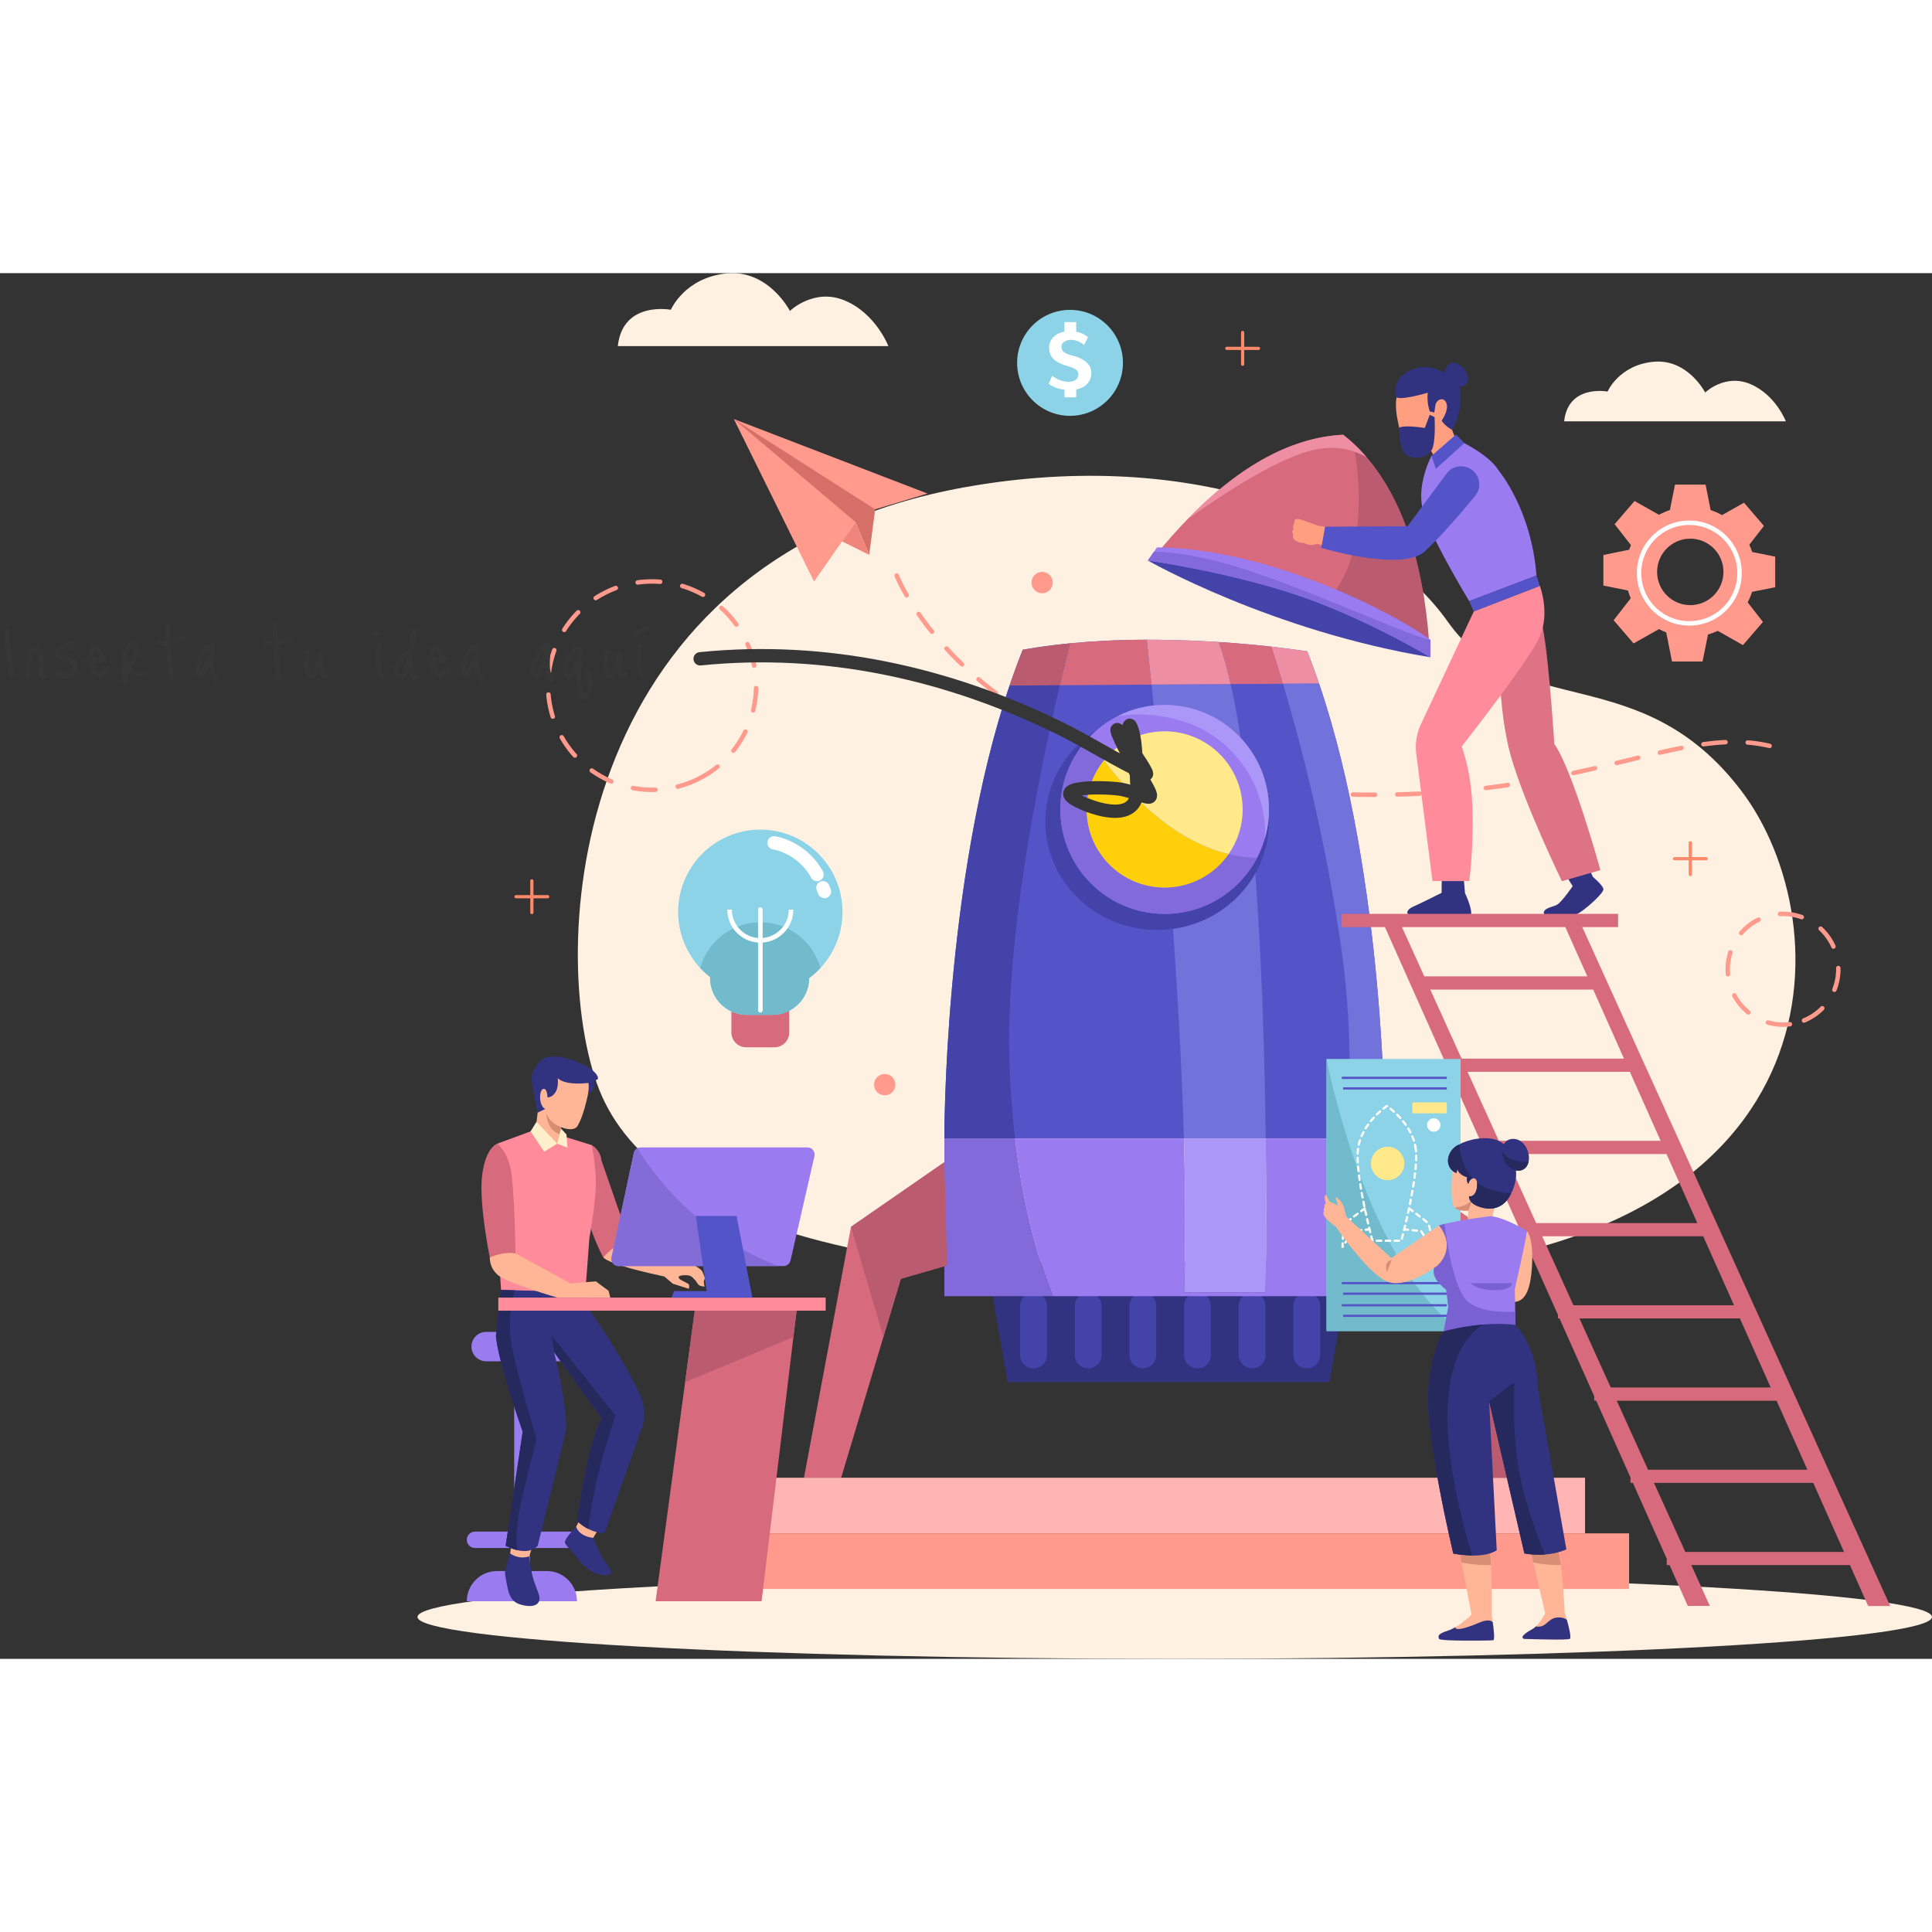 <svg width="1em" height="1em" viewBox="0 0 435 312" fill="none" xmlns="http://www.w3.org/2000/svg">
<rect x="0" y="0" width="435" height="312" fill="#333333" stroke="none"/>
<g clip-path="url(#clip0_913_1)">
<path d="M264.496 312C358.659 312 434.993 307.777 434.993 302.568C434.993 297.359 358.659 293.136 264.496 293.136C170.334 293.136 94 297.359 94 302.568C94 307.777 170.334 312 264.496 312Z" fill="#FFF1E2"/>
<path d="M217.379 48.177C268.829 39.005 310.001 55.87 326.001 78.517C342.001 101.163 369.278 86.674 392.012 116.478C414.747 146.282 415.499 219.843 307.911 225.182C200.33 230.522 145.733 214.975 134.333 182.287C122.933 149.6 129.624 63.818 217.379 48.177Z" fill="#FFF1E2"/>
<path d="M201.878 68.077C201.878 68.077 218.254 110.052 285.705 116.326C353.155 122.599 376.172 100.243 399.695 106.763" stroke="#FF9A8D" stroke-miterlimit="10" stroke-linecap="round" stroke-linejoin="round" stroke-dasharray="5 5"/>
<path d="M183.281 69.439L193.965 54.11L208.836 49.626L165.234 32.855L183.281 69.439Z" fill="#FF9A8D"/>
<path d="M165.234 32.855L192.619 56.037L195.701 63.434L197.046 53.183L165.234 32.855Z" fill="#D66F67"/>
<path d="M189.588 60.391L195.701 63.434L192.619 56.037L189.588 60.391Z" fill="#EF857D"/>
<path d="M157.296 113.856C168.865 108.062 173.555 93.972 167.77 82.385C161.985 70.797 147.917 66.101 136.348 71.894C124.778 77.688 120.089 91.778 125.874 103.365C131.658 114.953 145.727 119.649 157.296 113.856Z" stroke="#FF9A8D" stroke-linecap="round" stroke-linejoin="round" stroke-dasharray="5.08 5.08"/>
<path d="M406.175 168.271C412.538 165.664 415.586 158.384 412.982 152.011C410.378 145.638 403.11 142.586 396.747 145.193C390.384 147.801 387.336 155.081 389.94 161.454C392.543 167.827 399.812 170.879 406.175 168.271Z" stroke="#FF9A8D" stroke-miterlimit="10" stroke-linecap="round" stroke-linejoin="round" stroke-dasharray="5 5"/>
<path d="M240.923 32.13C247.503 32.13 252.836 26.788 252.836 20.198C252.836 13.609 247.503 8.267 240.923 8.267C234.344 8.267 229.01 13.609 229.01 20.198C229.01 26.788 234.344 32.13 240.923 32.13Z" fill="#8CD3E8"/>
<path d="M244.815 24.907C244.207 25.559 243.375 25.987 242.312 26.182V27.957H239.664V26.24C238.167 26.059 236.981 25.617 236.12 24.9L236.923 23.096C237.133 23.292 237.422 23.495 237.805 23.705C238.182 23.915 238.616 24.096 239.107 24.241C239.599 24.386 240.091 24.458 240.598 24.458C241.212 24.458 241.733 24.32 242.16 24.038C242.587 23.763 242.804 23.321 242.804 22.719C242.804 22.386 242.681 22.104 242.428 21.872C242.182 21.64 241.878 21.452 241.523 21.307C241.169 21.162 240.706 21.01 240.135 20.843C239.361 20.619 238.695 20.351 238.131 20.039C237.567 19.727 237.104 19.307 236.749 18.771C236.395 18.242 236.214 17.576 236.214 16.779C236.214 16.185 236.352 15.642 236.619 15.142C236.887 14.642 237.285 14.229 237.798 13.888C238.312 13.548 238.934 13.309 239.664 13.186V11.02H242.312V13.193C242.941 13.309 243.491 13.497 243.968 13.736C244.438 13.982 244.771 14.229 244.966 14.475L244.077 16.192C243.99 16.076 243.795 15.917 243.498 15.729C243.202 15.54 242.847 15.373 242.442 15.229C242.037 15.084 241.632 15.011 241.22 15.011C240.59 15.011 240.062 15.149 239.636 15.424C239.209 15.7 238.992 16.098 238.992 16.619C238.992 17.177 239.23 17.605 239.715 17.895C240.2 18.192 240.8 18.416 241.531 18.583C242.768 18.873 243.78 19.351 244.554 20.01C245.328 20.669 245.719 21.495 245.719 22.488C245.719 23.451 245.422 24.255 244.815 24.907Z" fill="white"/>
<path d="M174.369 174.305H168.011C166.174 174.305 164.677 172.812 164.677 170.965V164.836H177.697V170.965C177.697 172.812 176.207 174.305 174.369 174.305Z" fill="#D86A7D"/>
<path d="M189.689 143.826C189.689 148.702 187.801 153.136 184.727 156.446C183.953 157.28 183.107 158.033 182.196 158.714C182.188 163.292 178.478 167.009 173.906 167.009H168.17C163.592 167.009 159.874 163.285 159.874 158.699V158.475C159.078 157.859 158.34 157.185 157.653 156.446C154.579 153.143 152.691 148.702 152.691 143.826C152.691 133.59 160.973 125.295 171.194 125.295C181.407 125.295 189.689 133.59 189.689 143.826Z" fill="#8CD3E8"/>
<path d="M184.727 156.447C183.953 157.28 183.107 158.033 182.195 158.714C182.188 163.293 178.478 167.009 173.906 167.009H168.17C163.591 167.009 159.873 163.286 159.873 158.7V158.475C159.078 157.859 158.34 157.186 157.653 156.447C159.302 150.514 164.741 146.152 171.194 146.152C177.646 146.152 183.078 150.514 184.727 156.447Z" fill="#71BBCC"/>
<path d="M178.629 143.298H177.602C177.602 146.666 174.998 149.426 171.707 149.694V143.298C171.707 143.015 171.476 142.783 171.194 142.783C170.912 142.783 170.68 143.015 170.68 143.298V149.694C167.382 149.434 164.785 146.666 164.785 143.298H163.758C163.758 147.231 166.825 150.462 170.687 150.723V165.966C170.687 166.248 170.919 166.48 171.201 166.48C171.483 166.48 171.714 166.248 171.714 165.966V150.723C175.57 150.455 178.629 147.231 178.629 143.298Z" fill="white"/>
<path d="M174.275 128.266C174.275 128.266 180.488 129.128 183.96 135.409" stroke="white" stroke-width="3" stroke-miterlimit="10" stroke-linecap="round" stroke-linejoin="round"/>
<path d="M185.277 138.379L185.624 139.234" stroke="white" stroke-width="3" stroke-miterlimit="10" stroke-linecap="round" stroke-linejoin="round"/>
<path d="M399.694 70.722V63.832L394.515 62.789C394.334 62.224 394.11 61.681 393.864 61.145L397.162 56.907L392.67 51.69L387.73 54.48C386.92 54.023 386.059 53.646 385.162 53.349L384.019 47.605H377.141L375.983 53.342C375.13 53.625 374.305 53.98 373.524 54.407L368.034 51.306L363.542 56.523L367.224 61.253C367.072 61.586 366.934 61.934 366.811 62.282L361.01 63.456V70.345L366.529 71.446C366.71 72.047 366.927 72.634 367.173 73.199L363.318 78.155L367.81 83.371L373.531 80.14C374.052 80.429 374.602 80.676 375.159 80.893L376.461 87.449H383.339L384.562 81.364C385.321 81.147 386.059 80.871 386.761 80.538L392.439 83.747L396.931 78.531L393.495 74.12C393.893 73.366 394.226 72.576 394.493 71.751L399.694 70.722ZM380.576 74.75C376.453 74.75 373.104 71.403 373.104 67.266C373.104 63.137 376.446 59.782 380.576 59.782C384.707 59.782 388.048 63.13 388.048 67.266C388.041 71.403 384.699 74.75 380.576 74.75Z" fill="#FF9A8D"/>
<path d="M388.355 75.539C392.773 71.114 392.773 63.94 388.355 59.516C383.937 55.091 376.774 55.091 372.356 59.516C367.938 63.94 367.938 71.114 372.356 75.539C376.774 79.964 383.937 79.964 388.355 75.539Z" stroke="white" stroke-miterlimit="10" stroke-linecap="round" stroke-linejoin="round"/>
<path d="M283.354 16.576H280.149V13.366C280.149 13.163 279.99 13.004 279.788 13.004C279.585 13.004 279.426 13.163 279.426 13.366V16.576H276.222C276.019 16.576 275.86 16.735 275.86 16.938C275.86 17.14 276.019 17.3 276.222 17.3H279.426V20.509C279.426 20.712 279.585 20.872 279.788 20.872C279.99 20.872 280.149 20.712 280.149 20.509V17.3H283.354C283.556 17.3 283.715 17.14 283.715 16.938C283.715 16.742 283.549 16.576 283.354 16.576Z" fill="#FF8968"/>
<path d="M123.309 140.037H120.112V136.828C120.112 136.625 119.953 136.466 119.751 136.466C119.548 136.466 119.389 136.625 119.389 136.828V140.037H116.185C115.982 140.037 115.823 140.197 115.823 140.4C115.823 140.602 115.982 140.762 116.185 140.762H119.389V143.971C119.389 144.174 119.548 144.333 119.751 144.333C119.953 144.333 120.112 144.174 120.112 143.971V140.762H123.317C123.519 140.762 123.678 140.602 123.678 140.4C123.671 140.197 123.512 140.037 123.309 140.037Z" fill="#FF8968"/>
<path d="M384.143 131.474H380.938V128.265C380.938 128.062 380.779 127.902 380.577 127.902C380.374 127.902 380.215 128.062 380.215 128.265V131.474H377.011C376.808 131.474 376.649 131.633 376.649 131.836C376.649 132.039 376.808 132.198 377.011 132.198H380.215V135.408C380.215 135.611 380.374 135.77 380.577 135.77C380.779 135.77 380.938 135.611 380.938 135.408V132.198H384.143C384.345 132.198 384.504 132.039 384.504 131.836C384.504 131.633 384.338 131.474 384.143 131.474Z" fill="#FF8968"/>
<path d="M234.637 72.076C235.964 72.076 237.039 70.999 237.039 69.671C237.039 68.343 235.964 67.266 234.637 67.266C233.311 67.266 232.236 68.343 232.236 69.671C232.236 70.999 233.311 72.076 234.637 72.076Z" fill="#FF9A8D"/>
<path d="M199.201 185.12C200.528 185.12 201.603 184.043 201.603 182.715C201.603 181.386 200.528 180.31 199.201 180.31C197.875 180.31 196.8 181.386 196.8 182.715C196.8 184.043 197.875 185.12 199.201 185.12Z" fill="#FF9A8D"/>
<path d="M157.082 16.424H200.019C200.019 16.424 197.227 9.128 190.254 6.18C183.281 3.231 177.856 8.505 177.856 8.505C177.856 8.505 173.046 -0.869 163.592 0.066C154.138 1 151.042 8.245 151.042 8.245C151.042 8.245 140.192 6.18 139.107 16.431H157.082V16.424Z" fill="#FFF1E2"/>
<path d="M366.906 33.369H402.096C402.096 33.369 399.81 27.392 394.096 24.973C388.381 22.553 383.933 26.878 383.933 26.878C383.933 26.878 379.991 19.199 372.244 19.959C364.497 20.72 361.958 26.66 361.958 26.66C361.958 26.66 353.068 24.973 352.179 33.369H366.906Z" fill="#FFF1E2"/>
<path d="M215.838 197.949L191.599 214.728L181.017 271.22H189.393L202.832 226.42L217.378 222.226L215.838 197.949Z" fill="#D86A7D"/>
<path d="M309.459 197.949L333.697 214.728L344.273 271.22H335.896L322.457 226.42L307.911 222.226L309.459 197.949Z" fill="#D86A7D"/>
<path d="M267.39 222.581H258.818H222.131L226.883 249.697H258.818H267.39H299.325L304.077 222.581H267.39Z" fill="#313280"/>
<path d="M232.706 246.59C231.035 246.59 229.683 245.235 229.683 243.561V232.55C229.683 230.876 231.035 229.521 232.706 229.521C234.377 229.521 235.73 230.876 235.73 232.55V243.561C235.73 245.235 234.377 246.59 232.706 246.59Z" fill="#4343AA"/>
<path d="M245.01 246.59C243.339 246.59 241.986 245.235 241.986 243.561V232.55C241.986 230.876 243.339 229.521 245.01 229.521C246.681 229.521 248.033 230.876 248.033 232.55V243.561C248.033 245.235 246.681 246.59 245.01 246.59Z" fill="#4343AA"/>
<path d="M257.314 246.59C255.643 246.59 254.29 245.235 254.29 243.561V232.55C254.29 230.876 255.643 229.521 257.314 229.521C258.984 229.521 260.337 230.876 260.337 232.55V243.561C260.337 245.235 258.984 246.59 257.314 246.59Z" fill="#4343AA"/>
<path d="M269.618 246.59C267.947 246.59 266.594 245.235 266.594 243.561V232.55C266.594 230.876 267.947 229.521 269.618 229.521C271.289 229.521 272.641 230.876 272.641 232.55V243.561C272.649 245.235 271.289 246.59 269.618 246.59Z" fill="#4343AA"/>
<path d="M281.921 246.59C280.251 246.59 278.898 245.235 278.898 243.561V232.55C278.898 230.876 280.251 229.521 281.921 229.521C283.592 229.521 284.945 230.876 284.945 232.55V243.561C284.952 245.235 283.592 246.59 281.921 246.59Z" fill="#4343AA"/>
<path d="M294.232 246.59C292.562 246.59 291.209 245.235 291.209 243.561V232.55C291.209 230.876 292.562 229.521 294.232 229.521C295.903 229.521 297.256 230.876 297.256 232.55V243.561C297.256 245.235 295.903 246.59 294.232 246.59Z" fill="#4343AA"/>
<path d="M311.824 194.842H212.626C212.626 194.842 212.438 136.842 227.302 92.875V92.868C228.236 90.115 229.227 87.413 230.275 84.79C233.227 84.261 236.771 83.747 240.923 83.349C245.834 82.87 251.585 82.552 258.203 82.537C259.049 82.537 259.903 82.544 260.778 82.552C265.625 82.602 270.182 82.783 274.406 83.059C278.717 83.334 282.681 83.696 286.247 84.095C289.227 84.435 291.932 84.797 294.326 85.152C294.435 85.42 294.543 85.696 294.652 85.986C294.818 86.413 294.992 86.869 295.173 87.34C295.404 87.963 295.643 88.601 295.874 89.238C296.106 89.883 296.33 90.521 296.547 91.129C296.706 91.585 296.858 92.027 297.003 92.44C312.012 136.458 311.824 194.842 311.824 194.842Z" fill="#5454C8"/>
<path d="M303.477 194.842C302.645 210.055 300.743 223.059 299.506 230.34H237.09C234.247 223.4 230.543 211.743 228.554 194.842H266.565C266.92 207.107 266.985 218.937 266.594 229.514H284.952C284.952 229.514 285.22 215.025 284.981 194.842H303.477Z" fill="#9A7BF0"/>
<path d="M284.981 194.841H266.565C265.466 156.496 261.48 113.963 259.281 92.635C265.343 92.592 271.527 92.556 277.082 92.519C282.949 118.281 284.591 163.451 284.981 194.841Z" fill="#7272DB"/>
<path d="M260.533 147.89C274.435 147.89 285.705 136.953 285.705 123.462C285.705 109.97 274.435 99.033 260.533 99.033C246.631 99.033 235.361 109.97 235.361 123.462C235.361 136.953 246.631 147.89 260.533 147.89Z" fill="#4343AA"/>
<path d="M285.712 120.745C285.712 122.983 285.4 125.157 284.815 127.207C284.373 128.757 283.78 130.235 283.042 131.633C279.122 139.138 271.274 144.26 262.225 144.26C249.256 144.26 238.746 133.734 238.746 120.745C238.746 114.507 241.162 108.849 245.118 104.64C246.984 102.641 249.198 100.974 251.672 99.728C251.672 99.728 251.672 99.721 251.679 99.721C254.847 98.12 258.435 97.222 262.225 97.222C275.194 97.222 285.712 107.755 285.712 120.745Z" fill="#9A7BF0"/>
<path d="M356.88 271.221H166.319V283.747H356.88V271.221Z" fill="#FFB5B3"/>
<path d="M366.797 283.746H152.279V296.272H366.797V283.746Z" fill="#FF9A8D"/>
<path d="M258.204 82.537C258.464 84.899 258.84 88.34 259.281 92.636C251.737 92.687 244.366 92.737 238.616 92.788C239.484 89.115 240.272 85.92 240.923 83.349C245.835 82.87 251.585 82.552 258.204 82.537Z" fill="#D86A7D"/>
<path d="M288.873 92.455C285.603 92.469 281.546 92.491 277.083 92.52C276.272 88.97 275.383 85.782 274.406 83.059C278.717 83.334 282.681 83.696 286.247 84.095C286.782 85.717 287.708 88.572 288.873 92.455Z" fill="#D86A7D"/>
<path d="M237.09 230.34H212.626V194.842H228.554C230.543 211.743 234.247 223.4 237.09 230.34Z" fill="#826ADB"/>
<path d="M240.923 83.349C240.272 85.92 239.484 89.115 238.616 92.788C231.845 92.839 227.303 92.875 227.303 92.875V92.868C228.236 90.115 229.227 87.413 230.276 84.79C231.288 84.609 232.373 84.428 233.531 84.254C233.762 84.218 234.001 84.189 234.232 84.153C236.258 83.856 238.485 83.581 240.923 83.349Z" fill="#BA5B70"/>
<path d="M227.302 178.491C227.527 184.41 227.961 189.85 228.554 194.842H212.626C212.626 194.842 212.438 136.842 227.302 92.875C227.302 92.875 231.845 92.839 238.615 92.788C233.682 113.804 226.254 150.636 227.302 178.491Z" fill="#4343AA"/>
<path d="M311.824 194.842V230.34H299.506C300.743 223.059 302.645 210.055 303.477 194.842H311.824Z" fill="#AB97F7"/>
<path d="M297.003 92.44C296.931 92.419 293.784 92.426 288.873 92.455C287.708 88.572 286.782 85.718 286.247 84.095C289.227 84.435 291.932 84.797 294.327 85.152C294.435 85.421 294.544 85.696 294.652 85.986C294.819 86.413 294.992 86.869 295.173 87.34C295.404 87.963 295.643 88.601 295.875 89.238C296.106 89.883 296.33 90.521 296.547 91.129C296.706 91.586 296.858 92.028 297.003 92.44Z" fill="#ED8EA3"/>
<path d="M311.824 194.842H303.477C304.2 181.722 304.113 166.958 302.117 152.787C298.442 126.765 292.511 104.589 288.873 92.455C293.784 92.426 296.93 92.419 297.003 92.44C312.012 136.458 311.824 194.842 311.824 194.842Z" fill="#7272DB"/>
<path d="M283.042 131.634C279.122 139.139 271.274 144.261 262.225 144.261C249.256 144.261 238.746 133.735 238.746 120.745C238.746 114.508 241.162 108.85 245.118 104.641C245.719 105.611 246.89 107.437 248.568 109.69C246.124 112.711 244.662 116.551 244.662 120.745C244.662 130.46 252.525 138.335 262.225 138.335C268.192 138.335 273.465 135.357 276.626 130.801C278.695 131.3 280.836 131.59 283.042 131.634Z" fill="#826ADB"/>
<path d="M276.627 130.8C273.466 135.357 268.193 138.334 262.225 138.334C252.525 138.334 244.663 130.459 244.663 120.745C244.663 116.55 246.124 112.71 248.569 109.689C253.726 116.637 263.693 127.699 276.627 130.8Z" fill="#FFD00A"/>
<path d="M279.788 120.745C279.788 124.49 278.623 127.953 276.627 130.8C263.694 127.7 253.726 116.637 248.569 109.69C251.78 105.705 256.706 103.155 262.225 103.155C271.925 103.155 279.788 111.03 279.788 120.745Z" fill="#FFE98A"/>
<path d="M277.083 92.52C271.527 92.556 265.343 92.593 259.281 92.636C258.84 88.34 258.464 84.899 258.204 82.537C259.05 82.537 259.903 82.544 260.779 82.552C261.929 82.566 263.064 82.581 264.186 82.61C264.33 82.61 264.482 82.617 264.627 82.624C266.298 82.66 267.925 82.718 269.517 82.791C271.195 82.863 272.822 82.957 274.406 83.059C275.383 85.783 276.272 88.97 277.083 92.52Z" fill="#ED8EA3"/>
<path d="M284.952 229.514H266.594C266.984 218.937 266.919 207.107 266.565 194.842H284.981C285.22 215.025 284.952 229.514 284.952 229.514Z" fill="#AB97F7"/>
<path d="M284.815 127.207C285.415 116.26 278.334 105.017 267.18 101.184C261.133 99.105 255.737 99.112 251.679 99.721C254.847 98.12 258.435 97.222 262.225 97.222C275.195 97.222 285.712 107.755 285.712 120.745C285.712 122.983 285.401 125.157 284.815 127.207Z" fill="#AB97F7"/>
<path d="M191.599 214.728L198.905 239.533L202.832 226.421L213.241 223.422L212.626 200.174L191.599 214.728Z" fill="#BA5B70"/>
<path d="M311.824 208.918L327.897 219.893L339.723 271.221H335.897L322.457 226.421L311.824 223.356V208.918Z" fill="#BA5B70"/>
<path d="M111.895 292.229H115.779V287.042H106.948C105.928 287.042 105.103 286.216 105.103 285.195C105.103 284.174 105.928 283.348 106.948 283.348H115.772V245.002H109.457C107.635 245.002 106.152 243.524 106.152 241.692C106.152 239.866 107.627 238.381 109.457 238.381H125.703C127.526 238.381 129.009 239.859 129.009 241.692C129.009 243.517 127.534 245.002 125.703 245.002H119.288V283.348H129.298C130.318 283.348 131.143 284.174 131.143 285.195C131.143 286.216 130.318 287.042 129.298 287.042H119.295V292.229H123.121C126.868 292.229 129.913 295.272 129.913 299.032H119.295H115.779H105.103C105.103 295.279 108.141 292.229 111.895 292.229Z" fill="#9A7BF0"/>
<path d="M119.859 286.766L119.128 288.925C119.128 288.925 118.535 289.845 116.835 289.708C115.136 289.57 114.774 288.976 114.774 288.976L115.143 286.216L119.859 286.766Z" fill="#FFB696"/>
<path d="M135.107 282.217L133.349 285.1C133.349 285.1 131.707 284.984 130.622 284.455C129.537 283.934 129.226 283.209 129.226 283.209L130.637 280.471L135.107 282.217Z" fill="#FFB696"/>
<path d="M133.617 284.76C133.617 284.76 135.056 288.6 136.184 290.099C137.313 291.599 137.725 291.961 137.609 292.649C137.494 293.338 134.774 293.461 132.684 291.961C130.6 290.462 130.347 289.708 129.407 288.556C128.467 287.404 127.497 286.629 127.208 285.869C126.911 285.108 129.725 282.225 129.725 282.225C129.725 282.225 130.159 284.369 133.617 284.76Z" fill="#313280"/>
<path d="M119.129 288.926C119.129 288.926 119.447 292.143 120.228 294.483C121.009 296.823 121.74 297.974 121.378 298.989C121.009 300.003 119.635 300.459 117.32 299.815C115.006 299.17 114.543 297.424 114.13 295.265C113.718 293.106 113.675 292.787 113.718 292.418C113.761 292.048 114.774 288.194 114.774 288.194C114.774 288.194 116.604 289.752 119.129 288.926Z" fill="#313280"/>
<path d="M144.525 260.027L136.119 283.651C136.119 283.651 134.543 283.811 132.474 282.76C131.664 282.362 130.774 281.761 129.877 280.898C129.877 280.898 132.741 261.432 135.534 257.933L124.749 242.93C126.203 248.82 127.693 256.144 127.432 260.679L121.067 286.535C119.823 287.904 117.985 287.882 116.474 287.527C115.005 287.187 113.855 286.535 113.855 286.535C113.855 286.535 117.674 260.875 117.689 260.846C116.474 257.39 112.206 244.929 111.664 239.366C111.931 235.685 112.814 228.941 112.814 228.941L115.895 228.926L131.837 228.832L132.163 232.773L132.199 232.744C132.199 232.744 140.242 243.843 144.199 252.782C145.212 255.072 145.335 257.658 144.525 260.027Z" fill="#313280"/>
<path d="M133.248 196.333C133.248 196.333 135.121 197.246 135.425 199.789L141.812 218.175L135.83 221.631C135.83 221.631 132.38 215.133 131.874 210.358C131.375 205.577 133.248 196.333 133.248 196.333Z" fill="#D86A7D"/>
<path d="M126.051 194.102L133.248 196.333C133.248 196.333 134.159 200.702 134.159 204.918C134.159 209.135 132.691 217.357 132.691 217.357L131.794 229.441L112.814 228.934C112.814 228.934 110.955 202.194 111.967 196L120.582 192.827L126.051 194.102Z" fill="#FF8B9B"/>
<path d="M120.539 193.189L121.197 187.894C120.647 185.09 119.888 179.823 121.588 178.338C123.946 176.281 132.843 176.078 132.691 183.337C132.691 183.337 131.678 189.328 130.051 191.972C129.4 193.037 127.895 192.871 126.34 192.298L125.465 196.015L120.539 193.189Z" fill="#FFB696"/>
<path d="M132.467 182.33C132.467 182.33 127.374 183.018 125.58 181.265C125.58 181.265 125.848 183.242 125.045 184.467C124.249 185.684 123.259 185.568 123.259 185.568C123.259 185.568 123.259 183.626 122.419 183.663C121.58 183.699 121.407 185.764 121.819 186.959C122.231 188.154 122.803 188.154 122.803 188.154L121.052 189.031C121.052 189.031 119.721 183.127 119.721 181.265C119.721 179.396 120.749 178.671 120.749 178.671C120.749 178.671 121.356 176.693 123.902 176.425C126.448 176.157 129.457 177.222 131.967 178.555C134.477 179.888 134.781 181.185 134.593 181.453C134.405 181.721 133.834 181.721 133.834 181.721C133.834 181.721 134.253 184.264 132.445 184.612C132.445 184.612 132.691 183.018 132.467 182.33Z" fill="#313280"/>
<path d="M116.474 287.527C115.005 287.186 113.855 286.534 113.855 286.534C113.855 286.534 117.674 260.874 117.689 260.845C116.474 257.39 112.206 244.929 111.664 239.365C111.931 235.685 112.814 228.94 112.814 228.94C112.814 228.94 115.924 228.991 115.938 229.02C115.938 229.02 114.152 234.301 115.078 240.59C116.011 246.878 120.503 261.157 120.741 262.475C120.966 263.75 115.164 280.558 116.474 287.527Z" fill="#26295E"/>
<path d="M126.34 192.291C126.34 192.291 123.526 191.284 122.991 189.031C122.991 189.031 122.984 192.922 125.971 193.834L126.34 192.291Z" fill="#D88C71"/>
<path d="M120.799 191.074L125.465 196.008L122.521 197.819L119.461 193.248L120.799 191.074Z" fill="#FFEFCA"/>
<path d="M126.029 193.61L125.465 196.008L127.772 196.899L127.548 193.95L126.304 192.581L126.029 193.61Z" fill="#FFEFCA"/>
<path d="M111.967 196.008C111.967 196.008 114.029 197.457 114.948 201.521C115.859 205.585 116.061 220.719 116.061 220.719L110.282 221.632C110.282 221.632 107.75 209.345 108.561 203.042C109.371 196.74 111.967 196.008 111.967 196.008Z" fill="#D86A7D"/>
<path d="M158.68 226.196C158.644 225.964 158.412 225.479 158.203 224.935C157.993 224.392 157.298 223.972 156.604 223.559C155.91 223.146 152.134 223.356 152.134 223.356L152.047 223.443L141.826 218.176C138.781 217.973 135.844 221.632 135.844 221.632C137.306 223.182 146.137 225.182 149.581 225.913L151.497 227.536L155.085 228.673C155.085 228.673 155.295 228 155.085 227.688C154.875 227.377 153.226 226.797 152.944 226.384C152.662 225.978 152.713 225.638 154.289 225.616C155.866 225.594 155.946 226.275 156.38 226.587C156.821 226.899 157.074 227.934 157.855 228.065C158.629 228.195 158.629 228.195 158.629 228.195L158.449 227.007C158.434 227.007 158.716 226.428 158.68 226.196Z" fill="#FFB696"/>
<path d="M116.061 220.711L128.315 227.398L125.472 230.665C125.472 230.665 114.383 227.412 112.235 225.688C110.087 223.964 110.289 221.624 110.289 221.624C110.289 221.624 113.32 220.204 116.061 220.711Z" fill="#FFB696"/>
<path d="M112.198 233.606H185.906V230.665H112.198V233.606Z" fill="#FF8B9B"/>
<path d="M183.375 198.818L177.993 222.305C177.827 223.037 177.176 223.558 176.431 223.558H139.266C138.246 223.558 137.479 222.616 137.696 221.609L142.695 198.123C142.796 197.637 143.114 197.239 143.534 197.036C143.534 197.029 143.534 197.029 143.534 197.029C143.758 196.913 144.011 196.848 144.271 196.848H181.805C182.839 196.848 183.606 197.811 183.375 198.818Z" fill="#9A7BF0"/>
<path d="M175.288 223.558H139.266C138.246 223.558 137.479 222.617 137.696 221.61L142.695 198.123C142.796 197.637 143.114 197.239 143.534 197.036C143.707 197.333 154.015 215.64 175.288 223.558Z" fill="#836CD8"/>
<path d="M165.841 212.286L169.393 230.665H151.165L151.772 229.195H159.114L156.669 212.286H165.841Z" fill="#5454C9"/>
<path d="M127.447 227.543L134.167 227.007L137.031 229.137L137.414 230.658H125.465C125.465 230.665 126.116 228.34 127.447 227.543Z" fill="#FFB696"/>
<path d="M179.36 233.606L171.469 299.032H147.613L156.423 233.606H179.36Z" fill="#D86A7D"/>
<path d="M178.644 239.532L154.253 249.697L156.423 233.606H179.36L178.644 239.532Z" fill="#BA5B70"/>
<path d="M138.564 257.202C138.564 257.202 135.389 266.511 133.913 273.806C132.937 278.638 132.597 281.42 132.474 282.76C131.664 282.362 130.774 281.761 129.877 280.899C129.877 280.899 132.742 261.432 135.534 257.933L124.749 242.93L124.228 239.271L138.564 257.202Z" fill="#26295E"/>
<path d="M258.435 64.701C258.435 64.701 286.247 80.588 322.059 86.486C322.059 86.486 292.192 65.897 258.435 64.701Z" fill="#4343AA"/>
<path d="M324.619 135.922L324.583 139.53C324.583 139.53 319.621 142.015 318.189 142.638C316.757 143.261 316.446 144.231 317.451 144.579C318.456 144.927 330.977 145.028 331.165 144.579C331.672 143.413 329.849 139.573 329.849 139.573L329.538 135.922H324.619Z" fill="#313280"/>
<path d="M352.185 134.922L354.095 138.03C354.095 138.03 351.766 141.443 350.63 142.167C349.957 142.602 348.2 142.841 347.737 143.565C347.274 144.29 347.737 144.84 350.681 144.876C353.625 144.913 354.399 144.862 356.106 143.674C357.813 142.486 361.068 139.537 361.017 138.704C360.967 137.878 358.637 135.922 358.637 135.922L357.654 133.684L352.185 134.922Z" fill="#313280"/>
<path d="M337.56 82.87C337.56 82.87 337.097 97.931 340.193 108.798C343.296 119.665 351.665 136.899 351.665 136.899L360.345 134.415C360.345 134.415 354.146 111.906 349.958 106.009C349.958 106.009 348.41 80.863 346.703 77.444C345.003 74.017 337.56 82.87 337.56 82.87Z" fill="#DD7385"/>
<path d="M315.99 24.255C319.433 20.922 326.261 21.85 327.317 25.82C328.2 29.145 328.004 32.716 326.941 35.288L328.663 39.773L324.106 43.474L322.254 40.077C321.285 40.526 320.294 40.787 319.397 40.83C317.097 40.946 315.469 37.773 314.522 32.238C313.574 26.696 315.99 24.255 315.99 24.255Z" fill="#FF9F7F"/>
<path d="M321.473 82.776C315.744 79.979 307.983 76.524 298.536 73.068C295.903 72.105 293.14 71.141 290.254 70.192C277.458 65.998 267.44 64.041 260.496 63.143C262.709 60.441 264.981 57.869 267.31 55.471C277.965 44.474 289.777 37.027 302.42 36.382C303.136 36.94 303.831 37.526 304.504 38.135C305.646 39.178 306.724 40.294 307.722 41.475C316.272 51.45 320.258 66.266 321.473 82.776Z" fill="#D86A7D"/>
<path d="M298.861 73.576C308.214 64.165 306.03 45.532 304.829 38.643C315.614 48.466 320.438 64.817 321.798 83.283C316.069 80.487 308.308 77.031 298.861 73.576Z" fill="#BA5B70"/>
<path d="M337.386 44.38C337.386 44.38 344.807 53.117 345.943 68.084L330.796 73.843C330.796 73.843 321.241 58.144 320.2 52.559C319.158 46.973 322.305 41.149 322.305 41.149L327.932 37.403C327.932 37.396 335.093 40.598 337.386 44.38Z" fill="#9A7BF0"/>
<path d="M331.556 44.394C333.314 45.829 333.574 48.422 332.128 50.168C329.133 53.783 324.193 59.579 320.786 62.658C315.599 67.352 297.48 61.846 297.48 61.846L298.341 57.087L316.901 56.993L325.712 45.126C327.093 43.264 329.755 42.931 331.556 44.394Z" fill="#5454C8"/>
<path d="M314.16 27.732C314.16 27.732 313.567 24.856 315.983 22.813C318.399 20.777 321.769 20.951 323.382 21.581C324.996 22.212 325.343 22.494 325.343 22.494C325.343 22.494 325.133 21.299 326.392 20.422C327.65 19.546 330.283 21.299 330.493 23.443C330.703 25.588 328.656 25.624 328.656 25.624C328.656 25.624 329.061 27.522 328.656 30.398C328.25 33.274 326.934 35.288 326.934 35.288C326.934 35.288 325.299 34.404 324.598 33.209C324.598 33.209 326.247 30.89 325.683 29.311C325.118 27.732 323.368 28.362 323.158 29.876C322.948 31.383 322.948 31.383 322.948 31.383L321.929 31.137C321.929 31.137 321.184 29.174 321.466 26.921C321.48 26.928 314.652 28.963 314.16 27.732Z" fill="#313280"/>
<path d="M316.793 41.076C318.652 41.989 321.263 41.569 322.305 39.917C323.346 38.266 322.999 32.405 322.999 32.405L321.914 31.912L320.793 34.861C320.793 34.861 316.251 34.122 315.05 34.788C315.043 34.788 314.934 40.164 316.793 41.076Z" fill="#313280"/>
<path d="M327.831 36.331L322.305 41.149L323.303 44.054L329.697 38.273L327.831 36.331Z" fill="#5454C8"/>
<path d="M298.341 57.086L296.8 56.891C296.8 56.891 293.596 55.652 292.59 55.391C291.585 55.13 291.295 55.717 291.476 56.239C291.476 56.239 290.934 56.811 291.245 57.586C291.245 57.586 290.731 58.122 291.151 58.803C291.151 58.803 290.97 59.499 291.353 59.926C291.744 60.354 292.474 60.643 292.887 60.701C293.292 60.759 293.523 60.701 293.523 60.701C293.523 60.701 294.377 61.209 295.151 61.209C295.925 61.209 296.511 60.933 296.511 60.933L297.596 61.209L298.341 57.086Z" fill="#FF9F7F"/>
<path d="M345.943 68.077L346.702 70.446L331.824 76.191L330.796 73.837L345.943 68.077Z" fill="#5454C8"/>
<path d="M346.703 70.445L331.824 76.19L319.925 101.568C318.948 103.647 318.587 105.965 318.876 108.24L322.522 136.885H330.797C330.797 136.885 331.824 130.213 331.513 120.121C331.325 114.057 330.081 109.348 329.111 106.552C330.066 105.342 344.453 87.035 346.703 81.783C349.032 76.35 346.703 70.445 346.703 70.445Z" fill="#FF8B9B"/>
<path d="M420.634 300.111H425.596L356.258 147.237H364.316V144.26H302.109V147.237H311.824L326.29 179.671V179.823H326.363L334.457 197.971V198.333H334.623L342.623 216.27V216.843H342.876L350.782 234.57V235.352H351.13L358.949 252.87V253.862H359.39L367.115 271.169V272.372H367.65L375.282 289.469V290.882H375.911L380.019 300.089H384.981L380.801 290.882H416.519L420.634 300.111ZM365.647 176.853H329.082L322.037 161.313H358.717L365.647 176.853ZM352.439 147.237L357.394 158.336H320.692L315.657 147.237H352.439ZM366.97 179.823L373.9 195.363H337.473L330.428 179.823H366.97ZM375.231 198.34L382.16 213.88H345.871L338.826 198.34H375.231ZM383.491 216.85L390.421 232.389H354.269L347.224 216.85H383.491ZM391.752 235.36L398.681 250.899H362.667L355.621 235.36H391.752ZM400.012 253.877L406.942 269.416H371.065L364.019 253.877H400.012ZM379.455 287.926L372.41 272.386H408.265L415.195 287.926H379.455Z" fill="#D86A7D"/>
<path d="M322.059 82.537V86.485C322.059 86.485 306.717 77.241 290.984 72.133C275.245 67.033 258.435 64.7 258.435 64.7L259.809 62.737L260.496 61.759C260.496 61.759 273.386 61.259 292.605 68.076C311.824 74.894 322.059 82.537 322.059 82.537Z" fill="#9A7BF0"/>
<path d="M307.722 41.475C304.8 39.751 300.626 38.555 295.165 39.953C286.702 42.127 274.037 50.646 267.31 55.471C277.964 44.474 289.776 37.027 302.42 36.382C303.136 36.94 303.831 37.526 304.503 38.135C305.646 39.178 306.724 40.294 307.722 41.475Z" fill="#ED8EA3"/>
<path d="M322.059 82.537V86.485C322.059 86.485 306.717 77.241 290.984 72.133C275.245 67.033 258.435 64.701 258.435 64.701L259.809 62.737C262.652 62.737 269.907 63.223 281.639 67.135C297.154 72.307 318.854 82.312 322.059 82.537Z" fill="#826ADB"/>
<path d="M328.858 176.933H298.674V238.192H328.858V176.933Z" fill="#8CD3E8"/>
<path d="M302.109 181.186H325.755" stroke="#5454C8" stroke-width="0.5" stroke-miterlimit="10"/>
<path d="M328.858 238.192H298.674V176.933C298.674 176.933 307.448 222.957 328.858 238.192Z" fill="#71BBCC"/>
<path d="M302.421 183.562H325.756" stroke="#5454C8" stroke-width="0.5" stroke-miterlimit="10"/>
<path d="M302.109 227.405H325.755" stroke="#5454C8" stroke-width="0.5" stroke-miterlimit="10"/>
<path d="M302.421 229.781H325.756" stroke="#5454C8" stroke-width="0.5" stroke-miterlimit="10"/>
<path d="M302.109 232.39H325.755" stroke="#5454C8" stroke-width="0.5" stroke-miterlimit="10"/>
<path d="M302.421 234.766H325.756" stroke="#5454C8" stroke-width="0.5" stroke-miterlimit="10"/>
<path d="M318.775 197.254C318.052 191.357 312.265 187.524 312.265 187.524C312.265 187.524 306.479 191.357 305.755 197.254C305.032 203.151 309.01 217.857 309.01 217.857H312.265H315.52C315.52 217.864 319.499 203.158 318.775 197.254Z" stroke="white" stroke-width="0.5" stroke-miterlimit="10" stroke-linecap="round" stroke-linejoin="round" stroke-dasharray="1 1"/>
<path d="M307.281 210.598C307.281 210.598 303.99 212.959 303.137 213.814C302.283 214.669 302.283 219.248 302.283 219.248L304.569 215.676L308.352 215.299" stroke="white" stroke-width="0.5" stroke-miterlimit="10" stroke-linecap="round" stroke-linejoin="round" stroke-dasharray="1 1"/>
<path d="M317.263 210.598C317.263 210.598 320.554 212.959 321.408 213.814C322.262 214.669 322.262 219.248 322.262 219.248L319.976 215.676L316.186 215.299" stroke="white" stroke-width="0.5" stroke-miterlimit="10" stroke-linecap="round" stroke-linejoin="round" stroke-dasharray="1 1"/>
<path d="M316.193 200.462C316.193 202.542 314.508 204.23 312.432 204.23C310.356 204.23 308.67 202.542 308.67 200.462C308.67 198.383 310.356 196.695 312.432 196.695C314.508 196.695 316.193 198.383 316.193 200.462Z" fill="#FFE98A"/>
<path d="M325.755 186.72H318.001V189.168H325.755V186.72Z" fill="#FFE98A"/>
<path d="M324.33 191.805C324.33 192.638 323.65 193.319 322.818 193.319C321.987 193.319 321.307 192.638 321.307 191.805C321.307 190.972 321.987 190.291 322.818 190.291C323.65 190.291 324.33 190.972 324.33 191.805Z" fill="white"/>
<path d="M343.781 215.676C343.781 215.676 345.43 217.031 344.887 224.253C344.345 231.476 342.023 232.012 339.231 231.549L343.781 215.676Z" fill="#FFB696"/>
<path d="M336.815 208.425L335.875 213.677L330.334 214.902L330.594 211.098C329.314 211.163 328.142 211.011 327.535 210.381C327.354 210.193 327.223 209.961 327.151 209.686C326.384 206.679 327.195 200.652 327.195 200.652C329.205 193.675 336.374 196.254 338.016 198.92C339.202 200.847 338.175 205.911 336.815 208.425Z" fill="#FFB696"/>
<path d="M330.594 211.098C329.314 211.163 328.142 211.011 327.535 210.381C328.244 210.316 330.182 210.048 331.093 208.918C331.911 207.903 330.594 211.098 330.594 211.098Z" fill="#D88E75"/>
<path d="M340.251 207.222C340.164 207.403 340.07 207.584 339.969 207.758C338.146 210.982 335.202 211.018 332.837 210.127C330.471 209.236 330.782 207.794 330.782 207.794C330.782 207.794 331.441 208.149 332.099 207.179C332.49 206.599 332.678 205.549 332.562 204.766C332.482 204.237 332.258 203.832 331.867 203.803C331.766 203.795 331.665 203.803 331.578 203.832C330.84 204.006 330.587 205.078 330.587 205.078C330.088 204.303 330.356 203.564 330.356 203.564C328.265 202.948 328.15 201.666 328.15 201.666L327.954 202.593C326.869 202.361 325.517 200.731 326.211 198.717C326.826 196.928 328.229 196.312 328.547 196.196C328.591 196.174 328.612 196.167 328.612 196.167C330.008 195.247 334.739 193.943 337.603 195.457C340.468 196.971 340.2 199.376 340.2 199.376C341.705 200.919 341.784 204.15 340.251 207.222Z" fill="#313280"/>
<path d="M344.193 199.956C344.178 200.014 344.171 200.072 344.157 200.122C343.781 201.716 342.551 202.274 341.321 202.028C341.314 202.028 341.314 202.028 341.307 202.02C340.916 201.948 340.526 201.781 340.164 201.549C339.846 201.339 339.571 201.086 339.339 200.818C338.963 200.369 338.703 199.869 338.529 199.449C338.493 199.376 338.471 199.304 338.45 199.238C338.283 198.797 338.225 198.485 338.225 198.485C338.225 198.485 338.196 198.246 338.204 197.884C338.196 197.855 338.196 197.826 338.204 197.797C338.204 197.732 338.204 197.666 338.211 197.594C338.211 197.594 338.211 197.594 338.211 197.587C338.283 196.616 338.681 195.174 340.352 194.95C342.913 194.602 344.62 197.703 344.193 199.956Z" fill="#313280"/>
<path d="M341.234 238.127L341.242 238.671C341.242 238.671 338.023 239.888 333.574 239.649C331.831 239.554 330.146 239.323 328.742 239.083C326.558 238.7 325.046 238.287 325.046 238.287L326.081 232.817L325.647 228.919C324.591 228.086 323.166 226.753 322.876 225.413C322.58 224.022 323.556 219.791 324.294 216.923L324.012 214.423C324.337 214.322 324.685 214.22 325.053 214.126C325.119 214.112 325.191 214.09 325.256 214.075C329.35 213.032 335.658 212.322 335.658 212.322C339.151 212.706 343.781 215.676 343.781 215.676C343.535 218.096 341.075 228.688 341.075 228.688L341.162 233.838L341.234 238.127Z" fill="#9A7BF0"/>
<path d="M341.234 238.127L328.742 239.083C326.558 238.699 325.046 238.286 325.046 238.286L326.081 232.817L325.647 228.919C324.591 228.086 323.166 226.753 322.876 225.413C322.58 224.022 323.556 219.791 324.294 216.922L324.012 214.423C324.337 214.322 324.685 214.22 325.053 214.126C325.119 214.111 325.191 214.09 325.256 214.075C325.639 217.437 327.296 229.071 330.616 231.672C333.625 234.034 338.985 233.976 341.162 233.838L341.234 238.127Z" fill="#7961D1"/>
<path d="M324.012 214.423L313.263 221.769L303.137 212.453L303.151 212.438C303.151 212.438 302.587 210.301 302.413 209.838C302.24 209.374 301.249 208.15 300.96 208.092C300.67 208.034 300.75 208.425 300.844 208.671C300.938 208.925 301.271 209.954 301.271 209.954L299.274 208.947C299.274 208.947 298.79 207.606 298.464 207.57C298.131 207.534 298.233 208.831 298.558 209.374C298.558 209.374 298.11 209.707 298.254 210.265C298.254 210.265 297.878 210.635 298.11 211.2C298.11 211.2 297.589 211.721 298.536 212.772C299.484 213.822 300.8 214.735 300.8 214.735C301.965 216.423 308.764 226.08 312.793 227.21C317.213 228.449 323.564 223.508 323.564 223.508C323.564 223.508 328.171 219.806 324.012 214.423Z" fill="#FFB696"/>
<path d="M336.207 307.797C335.636 307.899 324.222 308.058 324.012 307.486C323.81 306.914 323.6 306.399 326.081 305.624C326.594 305.465 327.144 305.189 327.694 304.871C329.148 304.001 330.587 302.741 331.318 302.06L329.083 290.302L328.562 287.563H335.376C335.527 288.129 335.636 289.338 335.716 290.845C335.918 294.794 335.904 300.763 335.896 302.364C335.896 302.364 335.998 302.98 336.106 303.798C336.323 305.385 336.584 307.732 336.207 307.797Z" fill="#FFB696"/>
<path d="M353.459 307.486C352.974 307.798 345.328 307.573 343.209 307.508C342.884 307.494 342.688 307.124 342.884 306.863C343.252 306.364 344.048 305.842 345.09 305.262C345.343 305.125 345.596 304.922 345.842 304.676C346.703 303.835 347.506 302.509 347.911 301.792L345.242 290.31H345.234L344.497 287.122L350.855 287.897C351.072 288.484 351.26 289.556 351.433 290.86C351.911 294.49 352.207 299.901 352.301 301.582L352.323 301.589C352.323 301.589 352.547 302.314 352.8 303.248C353.256 304.907 353.82 307.255 353.459 307.486Z" fill="#FFB696"/>
<path d="M335.716 290.845C332.258 291.034 329.083 290.302 329.083 290.302L328.562 287.563H335.376C335.528 288.129 335.636 289.338 335.716 290.845Z" fill="#D88E75"/>
<path d="M351.433 290.86C348.352 290.969 345.582 290.382 345.242 290.31H345.234L344.497 287.122L350.855 287.897C351.072 288.484 351.26 289.556 351.433 290.86Z" fill="#D88E75"/>
<path d="M352.678 287.353C351.043 288.078 349.343 288.389 347.846 288.505C345.227 288.694 343.224 288.259 343.224 288.259L335.282 253.978L336.996 287.563C335.477 288.527 333.343 288.766 331.462 288.737C331.441 288.744 331.426 288.744 331.404 288.737C330.204 288.723 329.104 288.599 328.338 288.484C327.643 288.382 327.216 288.288 327.216 288.288C327.216 288.288 320.554 260.498 321.639 250.718C322.724 240.938 325.046 238.286 325.046 238.286C328.453 237.381 331.47 236.932 333.943 236.736C338.493 236.359 341.213 236.83 341.213 236.83C346.45 242.575 346.283 251.029 346.283 251.029L352.678 287.353Z" fill="#313280"/>
<path d="M336.207 307.798C335.636 307.9 324.222 308.059 324.012 307.487C323.81 306.914 323.6 306.4 326.081 305.625C326.594 305.465 327.144 305.19 327.694 304.871C327.687 305.06 327.788 305.27 328.251 305.284C329.104 305.313 330.732 304.85 333.155 303.806C335.484 302.814 336.063 303.727 336.106 303.799C336.323 305.386 336.584 307.733 336.207 307.798Z" fill="#313280"/>
<path d="M353.459 307.486C352.974 307.798 345.328 307.573 343.209 307.508C342.884 307.493 342.688 307.124 342.884 306.863C343.252 306.363 344.048 305.842 345.09 305.262C345.343 305.124 345.596 304.922 345.842 304.675C346.03 304.755 346.363 304.798 346.927 304.69C348.316 304.436 348.815 302.676 350.927 302.676C351.983 302.676 352.518 302.958 352.8 303.248C353.256 304.907 353.82 307.254 353.459 307.486Z" fill="#313280"/>
<path d="M347.846 288.505C345.228 288.694 343.224 288.259 343.224 288.259L335.282 253.978L340.967 249.696C340.967 249.696 340.367 261.186 342.117 270.292C343.564 277.834 346.783 285.941 347.846 288.505Z" fill="#26295E"/>
<path d="M326.095 252.855C324.656 267.424 331.303 288.252 331.462 288.738C331.462 288.745 331.462 288.745 331.462 288.745L331.404 288.738L328.338 288.484C327.643 288.383 327.216 288.288 327.216 288.288C327.216 288.288 320.555 260.498 321.639 250.718C322.724 240.938 325.046 238.287 325.046 238.287C328.453 237.381 331.47 236.932 333.943 236.736C331.665 238.04 327.166 241.96 326.095 252.855Z" fill="#26295E"/>
<path d="M313.364 222.189L312.265 224.928C312.265 224.928 311.39 222.494 313.364 222.189Z" fill="#D88E75"/>
<path d="M331.101 227.405H340.417C340.417 227.405 340.554 228.999 336.518 228.999C332.489 228.999 331.101 227.405 331.101 227.405Z" fill="#7961D1"/>
<path d="M330.587 205.078C330.088 204.303 330.356 203.564 330.356 203.564C328.265 202.948 328.15 201.666 328.15 201.666L327.954 202.593C326.869 202.361 325.517 200.731 326.211 198.717C326.826 196.928 328.229 196.312 328.547 196.196C328.67 197.5 329.198 201.217 331.578 203.832C330.84 204.006 330.587 205.078 330.587 205.078Z" fill="#26295E"/>
<path d="M340.251 207.222C340.164 207.404 340.07 207.585 339.969 207.759C338.146 210.982 335.202 211.019 332.837 210.128C330.471 209.236 330.783 207.795 330.783 207.795C330.783 207.795 331.441 208.15 332.099 207.179C332.49 206.599 332.678 205.549 332.562 204.767C333.256 205.324 334.074 205.788 335.028 206.107C337.43 206.918 339.101 207.194 340.251 207.222Z" fill="#26295E"/>
<path d="M344.157 200.122C343.781 201.716 342.551 202.274 341.321 202.027C341.314 202.027 341.314 202.027 341.307 202.02C340.425 201.767 339.788 201.325 339.339 200.818C338.949 200.383 338.696 199.905 338.529 199.448C338.493 199.376 338.472 199.304 338.45 199.238C338.276 198.688 338.218 198.188 338.204 197.884C338.197 197.855 338.197 197.826 338.204 197.797C338.189 197.645 338.197 197.558 338.197 197.558C338.204 197.565 338.204 197.579 338.211 197.587C338.211 197.594 338.211 197.594 338.211 197.594C339.289 199.992 342.746 200.158 344.157 200.122Z" fill="#26295E"/>
<path d="M157.641 86.832C185.794 83.986 213.211 89.999 238.543 102.421C245.15 105.662 251.316 109.703 257.988 112.786C258.969 113.24 255.396 108.093 254.579 106.834C247.918 96.577 253.714 108.44 256.508 112.832C261.548 120.756 258.368 117.5 252.729 116.273C249.701 115.614 235.092 115.335 243.369 119.161C247.878 121.245 256.595 123.564 255.997 115.514C255.724 111.829 256.007 106.454 254.92 102.939C253.345 97.844 254.505 111.274 256.23 113.433" stroke="#363636" stroke-width="3" stroke-linecap="round" stroke-linejoin="round"/>
</g>
<path d="M1.66 79.92C1.98 79.92 2.187 80.087 2.28 80.42L2.16 81.6V81.98C2.494 84.74 2.7 86.887 2.78 88.42C2.927 89.847 3.08 90.56 3.24 90.56C3.24 90.84 3.007 91.02 2.54 91.1C1.874 91.1 1.54 89.753 1.54 87.06L0.98 81.86V81.68C0.98 80.507 1.207 79.92 1.66 79.92ZM8.055 84.26C9.189 84.353 9.755 84.907 9.755 85.92L9.795 86.18L9.755 89.3C9.755 89.66 9.962 90.147 10.375 90.76V90.8C10.269 91.187 10.075 91.38 9.795 91.38C8.969 91.033 8.555 90.3 8.555 89.18V88.92L8.495 88.88L8.555 88.8V88.76L8.615 86C8.615 85.613 8.449 85.42 8.115 85.42H7.875C7.209 85.687 6.875 87.147 6.875 89.8C6.875 90.72 6.642 91.18 6.175 91.18C5.815 91.18 5.629 90.953 5.615 90.5V88.5C5.615 85.913 5.842 84.62 6.295 84.62L6.495 84.56L6.915 84.62C7.275 84.38 7.655 84.26 8.055 84.26ZM16.222 82.9C16.582 82.9 16.829 83.507 16.962 84.72C16.829 85.053 16.609 85.22 16.302 85.22C16.089 85.18 15.876 84.933 15.662 84.48L15.302 84.36C14.676 84.36 14.109 84.773 13.602 85.6V85.78C13.602 85.98 14.542 86.313 16.422 86.78C17.209 87.247 17.602 87.813 17.602 88.48C17.602 89.573 16.722 90.507 14.962 91.28L14.222 91.4C13.102 91.28 12.542 90.72 12.542 89.72V89.66C12.542 89.34 12.749 89.153 13.162 89.1C13.482 89.1 13.696 89.433 13.802 90.1L13.962 90.22H14.302C15.062 90.22 15.769 89.7 16.422 88.66V88.4C16.422 88 15.549 87.627 13.802 87.28C12.882 86.907 12.422 86.387 12.422 85.72C12.422 84.853 13.149 84.04 14.602 83.28C15.242 83.2 15.782 83.073 16.222 82.9ZM21.335 83.82C21.868 83.833 22.768 84.767 24.035 86.62L24.075 86.96C24.075 87.333 23.162 87.62 21.335 87.82L21.275 87.88V87.96C21.555 89.16 21.848 89.76 22.155 89.76H22.395C22.822 89.76 23.468 89.3 24.335 88.38H24.455C24.722 88.38 24.928 88.573 25.075 88.96C25.075 89.28 24.515 89.833 23.395 90.62C23.102 90.793 22.748 90.92 22.335 91C21.255 91 20.502 89.987 20.075 87.96C19.462 87.867 19.155 87.613 19.155 87.2C19.155 86.907 19.382 86.713 19.835 86.62V86.7L20.035 86.62V86.12C20.035 84.587 20.468 83.82 21.335 83.82ZM21.455 85.26H21.275L21.195 86V86.62H21.275C22.022 86.593 22.395 86.513 22.395 86.38C22.048 85.86 21.735 85.487 21.455 85.26ZM29.684 83.12C30.524 83.12 31.024 83.707 31.184 84.88V85.06C31.184 86.353 30.517 87.54 29.184 88.62C29.957 89.38 31.31 89.76 33.244 89.76C33.537 89.853 33.684 90.06 33.684 90.38C33.684 90.74 33.45 90.92 32.984 90.92C31.677 90.92 30.304 90.587 28.864 89.92V90.5C28.864 91.873 28.57 92.56 27.984 92.56C27.57 92.56 27.364 91.767 27.364 90.18V88.62L27.304 88.06L27.444 87.42L27.304 85.5V85.42C27.304 85.06 27.49 84.813 27.864 84.68C28.384 83.64 28.99 83.12 29.684 83.12ZM28.684 87.5C29.07 87.5 29.504 86.807 29.984 85.42V84.56L29.744 84.3H29.564C28.977 84.7 28.684 85.767 28.684 87.5ZM37.908 78.86C38.282 78.94 38.468 79.127 38.468 79.42L38.348 80.3V80.56C38.348 81.147 38.415 81.767 38.548 82.42H38.588C40.135 81.953 41.095 81.72 41.468 81.72C41.855 81.827 42.048 82.02 42.048 82.3C42.048 82.753 41.588 82.98 40.668 82.98L38.588 83.72C38.588 85.52 38.782 87.967 39.168 91.06C39.088 91.42 38.895 91.6 38.588 91.6H38.548C38.082 91.6 37.848 91 37.848 89.8C37.675 88.907 37.528 86.967 37.408 83.98H37.048C35.795 83.9 35.168 83.607 35.168 83.1C35.168 82.953 35.308 82.773 35.588 82.56H35.788L36.708 82.8H37.348L37.168 80.3C37.168 79.34 37.415 78.86 37.908 78.86ZM47.598 83.28C48.184 83.28 48.478 83.513 48.478 83.98L48.298 84.36L48.178 88.02C48.178 89.673 48.511 90.7 49.178 91.1L49.218 91.4C49.178 91.787 48.998 91.98 48.678 91.98H48.558C47.558 91.3 47.058 90.26 47.058 88.86H46.918C46.384 90.353 45.738 91.1 44.978 91.1C44.271 90.9 43.918 90.373 43.918 89.52C43.918 87.64 44.671 85.767 46.178 83.9C46.684 83.487 47.158 83.28 47.598 83.28ZM45.178 88.72L45.098 89.28V89.66H45.298C46.298 87.167 46.798 85.647 46.798 85.1H46.718C45.944 85.967 45.431 87.173 45.178 88.72ZM61.997 78.86C62.37 78.94 62.557 79.127 62.557 79.42L62.437 80.3V80.56C62.437 81.147 62.503 81.767 62.637 82.42H62.677C64.223 81.953 65.183 81.72 65.557 81.72C65.943 81.827 66.137 82.02 66.137 82.3C66.137 82.753 65.677 82.98 64.757 82.98L62.677 83.72C62.677 85.52 62.87 87.967 63.257 91.06C63.177 91.42 62.983 91.6 62.677 91.6H62.637C62.17 91.6 61.937 91 61.937 89.8C61.763 88.907 61.617 86.967 61.497 83.98H61.137C59.883 83.9 59.257 83.607 59.257 83.1C59.257 82.953 59.397 82.773 59.677 82.56H59.877L60.797 82.8H61.437L61.257 80.3C61.257 79.34 61.503 78.86 61.997 78.86ZM68.746 84.98L69.106 84.78C69.426 84.78 69.659 84.973 69.806 85.36C69.593 86.347 69.486 87.36 69.486 88.4C69.486 88.92 69.639 89.487 69.946 90.1H70.066C70.453 90.1 70.913 88.573 71.446 85.52C71.633 85.36 71.813 85.28 71.986 85.28C72.399 85.28 72.606 86.013 72.606 87.48C72.779 89.093 72.973 89.9 73.186 89.9L73.486 89.78C73.873 89.927 74.066 90.133 74.066 90.4C73.826 90.907 73.493 91.16 73.066 91.16C72.586 91.16 72.126 90.68 71.686 89.72C71.153 90.84 70.613 91.4 70.066 91.4C69.253 91.4 68.686 90.553 68.366 88.86L68.306 88.22V88.02C68.306 86.953 68.453 85.94 68.746 84.98ZM84.668 80.58C85.175 80.687 85.428 80.913 85.428 81.26C85.295 81.633 85.081 81.82 84.788 81.82C84.295 81.727 84.048 81.48 84.048 81.08C84.181 80.747 84.388 80.58 84.668 80.58ZM85.428 83.38C85.641 83.38 85.821 83.573 85.968 83.96L85.788 85.38V86.32C85.788 87.413 85.975 88.847 86.348 90.62C86.215 90.873 85.988 91 85.668 91C85.121 91 84.761 89.4 84.588 86.2V85.5C84.588 84.087 84.868 83.38 85.428 83.38ZM93.277 80.02C93.504 80.02 93.711 80.233 93.897 80.66L93.017 86.22V87.78C93.017 89.407 93.271 90.22 93.777 90.22C94.111 90.38 94.277 90.593 94.277 90.86C94.277 91.167 94.011 91.347 93.477 91.4C92.891 91.4 92.431 90.86 92.097 89.78H91.897C91.404 90.86 90.804 91.4 90.097 91.4C89.271 91.4 88.771 90.773 88.597 89.52C88.597 88.067 89.571 86.527 91.517 84.9C91.904 84.9 92.097 84.36 92.097 83.28C92.391 81.107 92.784 80.02 93.277 80.02ZM89.777 89.36V89.9L90.097 90.22H90.217C90.644 90.22 91.144 88.933 91.717 86.36H91.597C90.384 87.573 89.777 88.573 89.777 89.36ZM97.984 83.82C98.517 83.833 99.417 84.767 100.684 86.62L100.724 86.96C100.724 87.333 99.81 87.62 97.984 87.82L97.924 87.88V87.96C98.204 89.16 98.497 89.76 98.803 89.76H99.043C99.47 89.76 100.117 89.3 100.984 88.38H101.104C101.37 88.38 101.577 88.573 101.724 88.96C101.724 89.28 101.164 89.833 100.044 90.62C99.75 90.793 99.397 90.92 98.984 91C97.903 91 97.15 89.987 96.724 87.96C96.11 87.867 95.803 87.613 95.803 87.2C95.803 86.907 96.03 86.713 96.484 86.62V86.7L96.683 86.62V86.12C96.683 84.587 97.117 83.82 97.984 83.82ZM98.103 85.26H97.924L97.844 86V86.62H97.924C98.67 86.593 99.043 86.513 99.043 86.38C98.697 85.86 98.383 85.487 98.103 85.26ZM107.432 83.28C108.019 83.28 108.312 83.513 108.312 83.98L108.132 84.36L108.012 88.02C108.012 89.673 108.345 90.7 109.012 91.1L109.052 91.4C109.012 91.787 108.832 91.98 108.512 91.98H108.392C107.392 91.3 106.892 90.26 106.892 88.86H106.752C106.219 90.353 105.572 91.1 104.812 91.1C104.105 90.9 103.752 90.373 103.752 89.52C103.752 87.64 104.505 85.767 106.012 83.9C106.519 83.487 106.992 83.28 107.432 83.28ZM105.012 88.72L104.932 89.28V89.66H105.132C106.132 87.167 106.632 85.647 106.632 85.1H106.552C105.779 85.967 105.265 87.173 105.012 88.72ZM123.211 83.28C123.798 83.28 124.091 83.513 124.091 83.98L123.911 84.36L123.791 88.02C123.791 89.673 124.124 90.7 124.791 91.1L124.831 91.4C124.791 91.787 124.611 91.98 124.291 91.98H124.171C123.171 91.3 122.671 90.26 122.671 88.86H122.531C121.998 90.353 121.351 91.1 120.591 91.1C119.884 90.9 119.531 90.373 119.531 89.52C119.531 87.64 120.284 85.767 121.791 83.9C122.298 83.487 122.771 83.28 123.211 83.28ZM120.791 88.72L120.711 89.28V89.66H120.911C121.911 87.167 122.411 85.647 122.411 85.1H122.331C121.558 85.967 121.044 87.173 120.791 88.72ZM130.111 84.08C130.938 84.28 131.351 84.507 131.351 84.76C131.058 86.387 130.911 88.007 130.911 89.62V90.88C130.911 92.92 131.098 94.213 131.471 94.76C132.058 94.093 132.351 93.16 132.351 91.96V91.76C132.351 91.133 132.144 90.713 131.731 90.5C131.624 90.5 131.538 90.36 131.471 90.08C131.591 89.693 131.818 89.5 132.151 89.5C133.071 89.767 133.531 90.64 133.531 92.12C133.344 94.307 132.704 95.627 131.611 96.08H131.471C130.311 96.08 129.731 94.287 129.731 90.7V90.12H129.651C129.064 90.92 128.564 91.32 128.151 91.32C127.404 91.32 126.931 90.7 126.731 89.46C126.731 88.06 127.331 86.533 128.531 84.88C129.024 84.347 129.551 84.08 130.111 84.08ZM128.031 88.38L127.911 89.38V89.82L128.151 90.08C128.538 90.08 129.124 88.72 129.911 86L130.031 85.26H129.851C129.264 85.553 128.658 86.593 128.031 88.38ZM136.148 84.98L136.508 84.78C136.828 84.78 137.061 84.973 137.208 85.36C136.994 86.347 136.888 87.36 136.888 88.4C136.888 88.92 137.041 89.487 137.348 90.1H137.468C137.854 90.1 138.314 88.573 138.848 85.52C139.034 85.36 139.214 85.28 139.388 85.28C139.801 85.28 140.008 86.013 140.008 87.48C140.181 89.093 140.374 89.9 140.588 89.9L140.888 89.78C141.274 89.927 141.468 90.133 141.468 90.4C141.228 90.907 140.894 91.16 140.468 91.16C139.988 91.16 139.528 90.68 139.088 89.72C138.554 90.84 138.014 91.4 137.468 91.4C136.654 91.4 136.088 90.553 135.768 88.86L135.708 88.22V88.02C135.708 86.953 135.854 85.94 136.148 84.98ZM144.091 83.38C144.304 83.38 144.484 83.573 144.631 83.96L144.451 85.38V86.32C144.451 87.413 144.637 88.847 145.011 90.62C144.877 90.873 144.651 91 144.331 91C143.784 91 143.424 89.4 143.251 86.2V85.5C143.251 84.087 143.531 83.38 144.091 83.38ZM142.651 81.3C142.651 80.98 142.784 80.767 143.051 80.66C144.597 79.74 145.544 79.28 145.891 79.28C146.117 79.28 146.264 79.493 146.331 79.92L146.211 80.42L143.931 81.38C143.851 81.58 143.557 81.78 143.051 81.98C142.824 81.94 142.691 81.713 142.651 81.3Z" fill="#363636"/>
<defs>
<clipPath id="clip0_913_1">
<rect width="341" height="312" fill="white" transform="translate(94)"/>
</clipPath>
</defs>
</svg>
